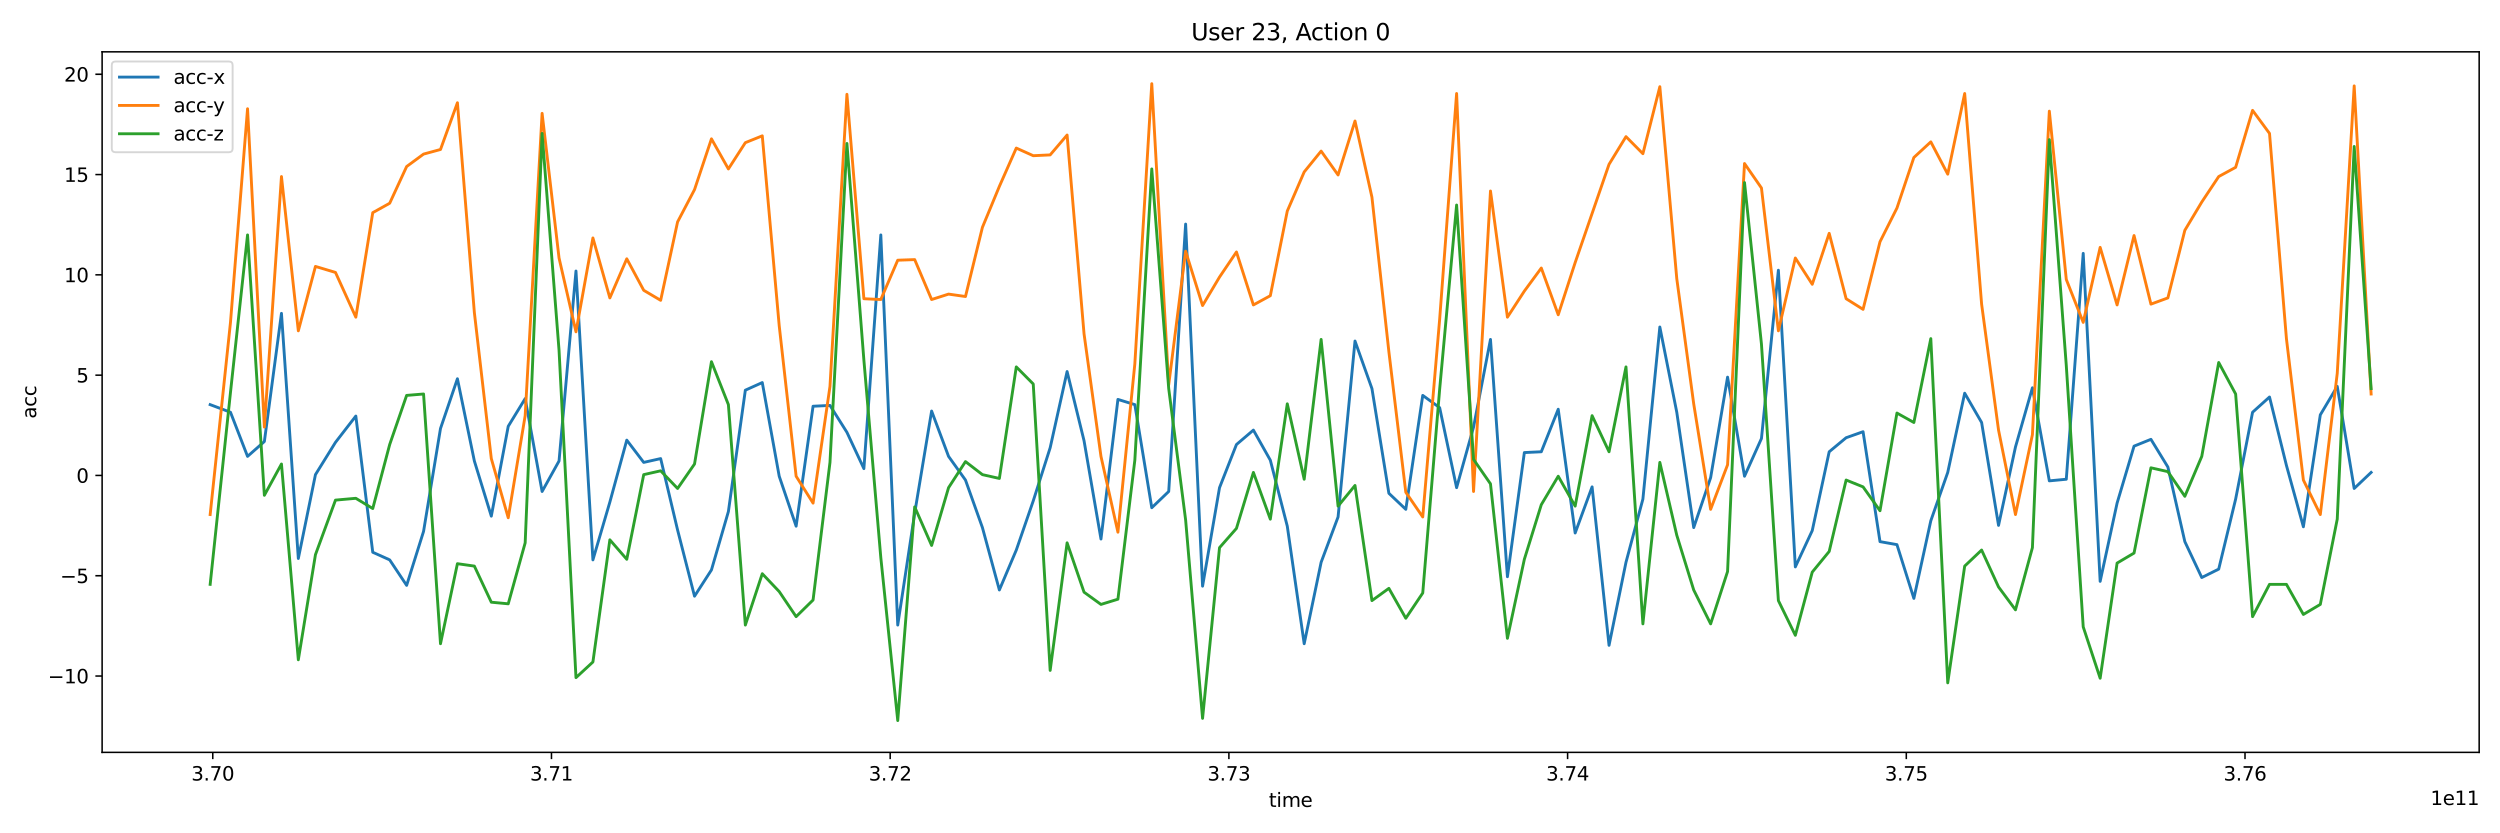 <?xml version="1.0" encoding="utf-8" standalone="no"?>
<!DOCTYPE svg PUBLIC "-//W3C//DTD SVG 1.1//EN"
  "http://www.w3.org/Graphics/SVG/1.1/DTD/svg11.dtd">
<svg xmlns:xlink="http://www.w3.org/1999/xlink" width="1296pt" height="432pt" viewBox="0 0 1296 432" xmlns="http://www.w3.org/2000/svg" version="1.1">
 <defs>
  <style type="text/css">*{stroke-linejoin: round; stroke-linecap: butt}</style>
 </defs>
 <g id="figure_1">
  <g id="patch_1">
   <path d="M 0 432 
L 1296 432 
L 1296 0 
L 0 0 
z
" style="fill: #ffffff"/>
  </g>
  <g id="axes_1">
   <g id="patch_2">
    <path d="M 52.94 390.04 
L 1285.2 390.04 
L 1285.2 26.88 
L 52.94 26.88 
z
" style="fill: #ffffff"/>
   </g>
   <g id="matplotlib.axis_1">
    <g id="xtick_1">
     <g id="line2d_1">
      <defs>
       <path id="mf6b9068508" d="M 0 0 
L 0 3.5 
" style="stroke: #000000; stroke-width: 0.8"/>
      </defs>
      <g>
       <use xlink:href="#mf6b9068508" x="110.3" y="390.04" style="stroke: #000000; stroke-width: 0.8"/>
      </g>
     </g>
     <g id="text_1">
      <!-- 3.70 -->
      <g transform="translate(99.168 404.638) scale(0.1 -0.1)">
       <defs>
        <path id="DejaVuSans-33" d="M 2597 2516 
Q 3050 2419 3304 2112 
Q 3559 1806 3559 1356 
Q 3559 666 3084 287 
Q 2609 -91 1734 -91 
Q 1441 -91 1130 -33 
Q 819 25 488 141 
L 488 750 
Q 750 597 1062 519 
Q 1375 441 1716 441 
Q 2309 441 2620 675 
Q 2931 909 2931 1356 
Q 2931 1769 2642 2001 
Q 2353 2234 1838 2234 
L 1294 2234 
L 1294 2753 
L 1863 2753 
Q 2328 2753 2575 2939 
Q 2822 3125 2822 3475 
Q 2822 3834 2567 4026 
Q 2313 4219 1838 4219 
Q 1578 4219 1281 4162 
Q 984 4106 628 3988 
L 628 4550 
Q 988 4650 1302 4700 
Q 1616 4750 1894 4750 
Q 2613 4750 3031 4423 
Q 3450 4097 3450 3541 
Q 3450 3153 3228 2886 
Q 3006 2619 2597 2516 
z
" transform="scale(0.016)"/>
        <path id="DejaVuSans-2e" d="M 684 794 
L 1344 794 
L 1344 0 
L 684 0 
L 684 794 
z
" transform="scale(0.016)"/>
        <path id="DejaVuSans-37" d="M 525 4666 
L 3525 4666 
L 3525 4397 
L 1831 0 
L 1172 0 
L 2766 4134 
L 525 4134 
L 525 4666 
z
" transform="scale(0.016)"/>
        <path id="DejaVuSans-30" d="M 2034 4250 
Q 1547 4250 1301 3770 
Q 1056 3291 1056 2328 
Q 1056 1369 1301 889 
Q 1547 409 2034 409 
Q 2525 409 2770 889 
Q 3016 1369 3016 2328 
Q 3016 3291 2770 3770 
Q 2525 4250 2034 4250 
z
M 2034 4750 
Q 2819 4750 3233 4129 
Q 3647 3509 3647 2328 
Q 3647 1150 3233 529 
Q 2819 -91 2034 -91 
Q 1250 -91 836 529 
Q 422 1150 422 2328 
Q 422 3509 836 4129 
Q 1250 4750 2034 4750 
z
" transform="scale(0.016)"/>
       </defs>
       <use xlink:href="#DejaVuSans-33"/>
       <use xlink:href="#DejaVuSans-2e" x="63.623"/>
       <use xlink:href="#DejaVuSans-37" x="95.41"/>
       <use xlink:href="#DejaVuSans-30" x="159.033"/>
      </g>
     </g>
    </g>
    <g id="xtick_2">
     <g id="line2d_2">
      <g>
       <use xlink:href="#mf6b9068508" x="285.886" y="390.04" style="stroke: #000000; stroke-width: 0.8"/>
      </g>
     </g>
     <g id="text_2">
      <!-- 3.71 -->
      <g transform="translate(274.753 404.638) scale(0.1 -0.1)">
       <defs>
        <path id="DejaVuSans-31" d="M 794 531 
L 1825 531 
L 1825 4091 
L 703 3866 
L 703 4441 
L 1819 4666 
L 2450 4666 
L 2450 531 
L 3481 531 
L 3481 0 
L 794 0 
L 794 531 
z
" transform="scale(0.016)"/>
       </defs>
       <use xlink:href="#DejaVuSans-33"/>
       <use xlink:href="#DejaVuSans-2e" x="63.623"/>
       <use xlink:href="#DejaVuSans-37" x="95.41"/>
       <use xlink:href="#DejaVuSans-31" x="159.033"/>
      </g>
     </g>
    </g>
    <g id="xtick_3">
     <g id="line2d_3">
      <g>
       <use xlink:href="#mf6b9068508" x="461.471" y="390.04" style="stroke: #000000; stroke-width: 0.8"/>
      </g>
     </g>
     <g id="text_3">
      <!-- 3.72 -->
      <g transform="translate(450.339 404.638) scale(0.1 -0.1)">
       <defs>
        <path id="DejaVuSans-32" d="M 1228 531 
L 3431 531 
L 3431 0 
L 469 0 
L 469 531 
Q 828 903 1448 1529 
Q 2069 2156 2228 2338 
Q 2531 2678 2651 2914 
Q 2772 3150 2772 3378 
Q 2772 3750 2511 3984 
Q 2250 4219 1831 4219 
Q 1534 4219 1204 4116 
Q 875 4013 500 3803 
L 500 4441 
Q 881 4594 1212 4672 
Q 1544 4750 1819 4750 
Q 2544 4750 2975 4387 
Q 3406 4025 3406 3419 
Q 3406 3131 3298 2873 
Q 3191 2616 2906 2266 
Q 2828 2175 2409 1742 
Q 1991 1309 1228 531 
z
" transform="scale(0.016)"/>
       </defs>
       <use xlink:href="#DejaVuSans-33"/>
       <use xlink:href="#DejaVuSans-2e" x="63.623"/>
       <use xlink:href="#DejaVuSans-37" x="95.41"/>
       <use xlink:href="#DejaVuSans-32" x="159.033"/>
      </g>
     </g>
    </g>
    <g id="xtick_4">
     <g id="line2d_4">
      <g>
       <use xlink:href="#mf6b9068508" x="637.057" y="390.04" style="stroke: #000000; stroke-width: 0.8"/>
      </g>
     </g>
     <g id="text_4">
      <!-- 3.73 -->
      <g transform="translate(625.924 404.638) scale(0.1 -0.1)">
       <use xlink:href="#DejaVuSans-33"/>
       <use xlink:href="#DejaVuSans-2e" x="63.623"/>
       <use xlink:href="#DejaVuSans-37" x="95.41"/>
       <use xlink:href="#DejaVuSans-33" x="159.033"/>
      </g>
     </g>
    </g>
    <g id="xtick_5">
     <g id="line2d_5">
      <g>
       <use xlink:href="#mf6b9068508" x="812.642" y="390.04" style="stroke: #000000; stroke-width: 0.8"/>
      </g>
     </g>
     <g id="text_5">
      <!-- 3.74 -->
      <g transform="translate(801.51 404.638) scale(0.1 -0.1)">
       <defs>
        <path id="DejaVuSans-34" d="M 2419 4116 
L 825 1625 
L 2419 1625 
L 2419 4116 
z
M 2253 4666 
L 3047 4666 
L 3047 1625 
L 3713 1625 
L 3713 1100 
L 3047 1100 
L 3047 0 
L 2419 0 
L 2419 1100 
L 313 1100 
L 313 1709 
L 2253 4666 
z
" transform="scale(0.016)"/>
       </defs>
       <use xlink:href="#DejaVuSans-33"/>
       <use xlink:href="#DejaVuSans-2e" x="63.623"/>
       <use xlink:href="#DejaVuSans-37" x="95.41"/>
       <use xlink:href="#DejaVuSans-34" x="159.033"/>
      </g>
     </g>
    </g>
    <g id="xtick_6">
     <g id="line2d_6">
      <g>
       <use xlink:href="#mf6b9068508" x="988.228" y="390.04" style="stroke: #000000; stroke-width: 0.8"/>
      </g>
     </g>
     <g id="text_6">
      <!-- 3.75 -->
      <g transform="translate(977.095 404.638) scale(0.1 -0.1)">
       <defs>
        <path id="DejaVuSans-35" d="M 691 4666 
L 3169 4666 
L 3169 4134 
L 1269 4134 
L 1269 2991 
Q 1406 3038 1543 3061 
Q 1681 3084 1819 3084 
Q 2600 3084 3056 2656 
Q 3513 2228 3513 1497 
Q 3513 744 3044 326 
Q 2575 -91 1722 -91 
Q 1428 -91 1123 -41 
Q 819 9 494 109 
L 494 744 
Q 775 591 1075 516 
Q 1375 441 1709 441 
Q 2250 441 2565 725 
Q 2881 1009 2881 1497 
Q 2881 1984 2565 2268 
Q 2250 2553 1709 2553 
Q 1456 2553 1204 2497 
Q 953 2441 691 2322 
L 691 4666 
z
" transform="scale(0.016)"/>
       </defs>
       <use xlink:href="#DejaVuSans-33"/>
       <use xlink:href="#DejaVuSans-2e" x="63.623"/>
       <use xlink:href="#DejaVuSans-37" x="95.41"/>
       <use xlink:href="#DejaVuSans-35" x="159.033"/>
      </g>
     </g>
    </g>
    <g id="xtick_7">
     <g id="line2d_7">
      <g>
       <use xlink:href="#mf6b9068508" x="1163.813" y="390.04" style="stroke: #000000; stroke-width: 0.8"/>
      </g>
     </g>
     <g id="text_7">
      <!-- 3.76 -->
      <g transform="translate(1152.68 404.638) scale(0.1 -0.1)">
       <defs>
        <path id="DejaVuSans-36" d="M 2113 2584 
Q 1688 2584 1439 2293 
Q 1191 2003 1191 1497 
Q 1191 994 1439 701 
Q 1688 409 2113 409 
Q 2538 409 2786 701 
Q 3034 994 3034 1497 
Q 3034 2003 2786 2293 
Q 2538 2584 2113 2584 
z
M 3366 4563 
L 3366 3988 
Q 3128 4100 2886 4159 
Q 2644 4219 2406 4219 
Q 1781 4219 1451 3797 
Q 1122 3375 1075 2522 
Q 1259 2794 1537 2939 
Q 1816 3084 2150 3084 
Q 2853 3084 3261 2657 
Q 3669 2231 3669 1497 
Q 3669 778 3244 343 
Q 2819 -91 2113 -91 
Q 1303 -91 875 529 
Q 447 1150 447 2328 
Q 447 3434 972 4092 
Q 1497 4750 2381 4750 
Q 2619 4750 2861 4703 
Q 3103 4656 3366 4563 
z
" transform="scale(0.016)"/>
       </defs>
       <use xlink:href="#DejaVuSans-33"/>
       <use xlink:href="#DejaVuSans-2e" x="63.623"/>
       <use xlink:href="#DejaVuSans-37" x="95.41"/>
       <use xlink:href="#DejaVuSans-36" x="159.033"/>
      </g>
     </g>
    </g>
    <g id="text_8">
     <!-- time -->
     <g transform="translate(657.774 418.317) scale(0.1 -0.1)">
      <defs>
       <path id="DejaVuSans-74" d="M 1172 4494 
L 1172 3500 
L 2356 3500 
L 2356 3053 
L 1172 3053 
L 1172 1153 
Q 1172 725 1289 603 
Q 1406 481 1766 481 
L 2356 481 
L 2356 0 
L 1766 0 
Q 1100 0 847 248 
Q 594 497 594 1153 
L 594 3053 
L 172 3053 
L 172 3500 
L 594 3500 
L 594 4494 
L 1172 4494 
z
" transform="scale(0.016)"/>
       <path id="DejaVuSans-69" d="M 603 3500 
L 1178 3500 
L 1178 0 
L 603 0 
L 603 3500 
z
M 603 4863 
L 1178 4863 
L 1178 4134 
L 603 4134 
L 603 4863 
z
" transform="scale(0.016)"/>
       <path id="DejaVuSans-6d" d="M 3328 2828 
Q 3544 3216 3844 3400 
Q 4144 3584 4550 3584 
Q 5097 3584 5394 3201 
Q 5691 2819 5691 2113 
L 5691 0 
L 5113 0 
L 5113 2094 
Q 5113 2597 4934 2840 
Q 4756 3084 4391 3084 
Q 3944 3084 3684 2787 
Q 3425 2491 3425 1978 
L 3425 0 
L 2847 0 
L 2847 2094 
Q 2847 2600 2669 2842 
Q 2491 3084 2119 3084 
Q 1678 3084 1418 2786 
Q 1159 2488 1159 1978 
L 1159 0 
L 581 0 
L 581 3500 
L 1159 3500 
L 1159 2956 
Q 1356 3278 1631 3431 
Q 1906 3584 2284 3584 
Q 2666 3584 2933 3390 
Q 3200 3197 3328 2828 
z
" transform="scale(0.016)"/>
       <path id="DejaVuSans-65" d="M 3597 1894 
L 3597 1613 
L 953 1613 
Q 991 1019 1311 708 
Q 1631 397 2203 397 
Q 2534 397 2845 478 
Q 3156 559 3463 722 
L 3463 178 
Q 3153 47 2828 -22 
Q 2503 -91 2169 -91 
Q 1331 -91 842 396 
Q 353 884 353 1716 
Q 353 2575 817 3079 
Q 1281 3584 2069 3584 
Q 2775 3584 3186 3129 
Q 3597 2675 3597 1894 
z
M 3022 2063 
Q 3016 2534 2758 2815 
Q 2500 3097 2075 3097 
Q 1594 3097 1305 2825 
Q 1016 2553 972 2059 
L 3022 2063 
z
" transform="scale(0.016)"/>
      </defs>
      <use xlink:href="#DejaVuSans-74"/>
      <use xlink:href="#DejaVuSans-69" x="39.209"/>
      <use xlink:href="#DejaVuSans-6d" x="66.992"/>
      <use xlink:href="#DejaVuSans-65" x="164.404"/>
     </g>
    </g>
    <g id="text_9">
     <!-- 1e11 -->
     <g transform="translate(1259.959 417.317) scale(0.1 -0.1)">
      <use xlink:href="#DejaVuSans-31"/>
      <use xlink:href="#DejaVuSans-65" x="63.623"/>
      <use xlink:href="#DejaVuSans-31" x="125.146"/>
      <use xlink:href="#DejaVuSans-31" x="188.77"/>
     </g>
    </g>
   </g>
   <g id="matplotlib.axis_2">
    <g id="ytick_1">
     <g id="line2d_8">
      <defs>
       <path id="mc2439bc733" d="M 0 0 
L -3.5 0 
" style="stroke: #000000; stroke-width: 0.8"/>
      </defs>
      <g>
       <use xlink:href="#mc2439bc733" x="52.94" y="350.449" style="stroke: #000000; stroke-width: 0.8"/>
      </g>
     </g>
     <g id="text_10">
      <!-- −10 -->
      <g transform="translate(24.835 354.248) scale(0.1 -0.1)">
       <defs>
        <path id="DejaVuSans-2212" d="M 678 2272 
L 4684 2272 
L 4684 1741 
L 678 1741 
L 678 2272 
z
" transform="scale(0.016)"/>
       </defs>
       <use xlink:href="#DejaVuSans-2212"/>
       <use xlink:href="#DejaVuSans-31" x="83.789"/>
       <use xlink:href="#DejaVuSans-30" x="147.412"/>
      </g>
     </g>
    </g>
    <g id="ytick_2">
     <g id="line2d_9">
      <g>
       <use xlink:href="#mc2439bc733" x="52.94" y="298.457" style="stroke: #000000; stroke-width: 0.8"/>
      </g>
     </g>
     <g id="text_11">
      <!-- −5 -->
      <g transform="translate(31.198 302.256) scale(0.1 -0.1)">
       <use xlink:href="#DejaVuSans-2212"/>
       <use xlink:href="#DejaVuSans-35" x="83.789"/>
      </g>
     </g>
    </g>
    <g id="ytick_3">
     <g id="line2d_10">
      <g>
       <use xlink:href="#mc2439bc733" x="52.94" y="246.466" style="stroke: #000000; stroke-width: 0.8"/>
      </g>
     </g>
     <g id="text_12">
      <!-- 0 -->
      <g transform="translate(39.578 250.265) scale(0.1 -0.1)">
       <use xlink:href="#DejaVuSans-30"/>
      </g>
     </g>
    </g>
    <g id="ytick_4">
     <g id="line2d_11">
      <g>
       <use xlink:href="#mc2439bc733" x="52.94" y="194.474" style="stroke: #000000; stroke-width: 0.8"/>
      </g>
     </g>
     <g id="text_13">
      <!-- 5 -->
      <g transform="translate(39.578 198.274) scale(0.1 -0.1)">
       <use xlink:href="#DejaVuSans-35"/>
      </g>
     </g>
    </g>
    <g id="ytick_5">
     <g id="line2d_12">
      <g>
       <use xlink:href="#mc2439bc733" x="52.94" y="142.483" style="stroke: #000000; stroke-width: 0.8"/>
      </g>
     </g>
     <g id="text_14">
      <!-- 10 -->
      <g transform="translate(33.215 146.282) scale(0.1 -0.1)">
       <use xlink:href="#DejaVuSans-31"/>
       <use xlink:href="#DejaVuSans-30" x="63.623"/>
      </g>
     </g>
    </g>
    <g id="ytick_6">
     <g id="line2d_13">
      <g>
       <use xlink:href="#mc2439bc733" x="52.94" y="90.491" style="stroke: #000000; stroke-width: 0.8"/>
      </g>
     </g>
     <g id="text_15">
      <!-- 15 -->
      <g transform="translate(33.215 94.291) scale(0.1 -0.1)">
       <use xlink:href="#DejaVuSans-31"/>
       <use xlink:href="#DejaVuSans-35" x="63.623"/>
      </g>
     </g>
    </g>
    <g id="ytick_7">
     <g id="line2d_14">
      <g>
       <use xlink:href="#mc2439bc733" x="52.94" y="38.5" style="stroke: #000000; stroke-width: 0.8"/>
      </g>
     </g>
     <g id="text_16">
      <!-- 20 -->
      <g transform="translate(33.215 42.299) scale(0.1 -0.1)">
       <use xlink:href="#DejaVuSans-32"/>
       <use xlink:href="#DejaVuSans-30" x="63.623"/>
      </g>
     </g>
    </g>
    <g id="text_17">
     <!-- acc -->
     <g transform="translate(18.756 217.023) rotate(-90) scale(0.1 -0.1)">
      <defs>
       <path id="DejaVuSans-61" d="M 2194 1759 
Q 1497 1759 1228 1600 
Q 959 1441 959 1056 
Q 959 750 1161 570 
Q 1363 391 1709 391 
Q 2188 391 2477 730 
Q 2766 1069 2766 1631 
L 2766 1759 
L 2194 1759 
z
M 3341 1997 
L 3341 0 
L 2766 0 
L 2766 531 
Q 2569 213 2275 61 
Q 1981 -91 1556 -91 
Q 1019 -91 701 211 
Q 384 513 384 1019 
Q 384 1609 779 1909 
Q 1175 2209 1959 2209 
L 2766 2209 
L 2766 2266 
Q 2766 2663 2505 2880 
Q 2244 3097 1772 3097 
Q 1472 3097 1187 3025 
Q 903 2953 641 2809 
L 641 3341 
Q 956 3463 1253 3523 
Q 1550 3584 1831 3584 
Q 2591 3584 2966 3190 
Q 3341 2797 3341 1997 
z
" transform="scale(0.016)"/>
       <path id="DejaVuSans-63" d="M 3122 3366 
L 3122 2828 
Q 2878 2963 2633 3030 
Q 2388 3097 2138 3097 
Q 1578 3097 1268 2742 
Q 959 2388 959 1747 
Q 959 1106 1268 751 
Q 1578 397 2138 397 
Q 2388 397 2633 464 
Q 2878 531 3122 666 
L 3122 134 
Q 2881 22 2623 -34 
Q 2366 -91 2075 -91 
Q 1284 -91 818 406 
Q 353 903 353 1747 
Q 353 2603 823 3093 
Q 1294 3584 2113 3584 
Q 2378 3584 2631 3529 
Q 2884 3475 3122 3366 
z
" transform="scale(0.016)"/>
      </defs>
      <use xlink:href="#DejaVuSans-61"/>
      <use xlink:href="#DejaVuSans-63" x="61.279"/>
      <use xlink:href="#DejaVuSans-63" x="116.26"/>
     </g>
    </g>
   </g>
   <g id="line2d_15">
    <path d="M 108.952 209.76 
L 119.481 213.711 
L 128.328 236.587 
L 137.046 228.893 
L 145.909 162.448 
L 154.649 289.515 
L 163.528 246.05 
L 173.918 229.309 
L 184.458 215.687 
L 193.235 286.291 
L 202.012 290.242 
L 210.8 303.448 
L 219.572 275.477 
L 228.354 222.134 
L 237.126 196.346 
L 245.908 238.979 
L 254.691 267.574 
L 263.468 220.99 
L 272.25 206.64 
L 281.028 254.784 
L 289.805 238.979 
L 298.587 140.507 
L 307.364 290.242 
L 316.147 260.295 
L 324.919 228.165 
L 333.701 239.707 
L 342.484 237.731 
L 351.261 274.749 
L 360.043 309.063 
L 368.82 295.442 
L 377.597 265.183 
L 386.385 202.273 
L 395.163 198.322 
L 403.945 246.882 
L 412.711 272.773 
L 421.494 210.592 
L 430.26 210.176 
L 439.043 224.109 
L 447.836 242.93 
L 456.613 121.79 
L 465.39 324.037 
L 474.173 266.014 
L 482.95 213.087 
L 491.732 236.587 
L 500.504 248.857 
L 509.287 273.501 
L 518.069 305.84 
L 526.846 285.147 
L 535.629 259.672 
L 544.406 232.116 
L 553.183 192.603 
L 561.965 228.477 
L 570.743 279.428 
L 579.53 207.056 
L 588.297 209.76 
L 597.079 263.207 
L 605.862 254.784 
L 614.628 116.175 
L 623.411 303.864 
L 632.199 252.809 
L 640.976 230.452 
L 649.758 222.966 
L 658.535 238.563 
L 667.328 272.773 
L 676.09 333.707 
L 684.872 291.49 
L 693.655 267.99 
L 702.432 176.797 
L 711.214 201.441 
L 719.991 255.72 
L 728.768 264.039 
L 737.551 204.977 
L 746.312 211.32 
L 755.105 252.809 
L 763.882 221.406 
L 772.665 175.965 
L 781.447 298.977 
L 790.224 234.612 
L 799.007 234.196 
L 807.784 212.151 
L 816.561 276.309 
L 825.344 252.393 
L 834.126 334.539 
L 842.909 291.49 
L 851.675 258.736 
L 860.458 169.518 
L 869.24 213.711 
L 878.017 273.501 
L 886.794 247.61 
L 895.572 195.514 
L 904.354 246.882 
L 913.136 227.333 
L 921.914 140.091 
L 930.701 293.882 
L 939.468 275.061 
L 948.25 234.196 
L 957.033 226.917 
L 965.81 223.797 
L 974.592 280.78 
L 983.375 282.34 
L 992.147 310.207 
L 1000.929 269.966 
L 1009.706 244.906 
L 1018.489 203.833 
L 1027.266 219.014 
L 1036.043 272.357 
L 1044.826 231.7 
L 1053.603 201.025 
L 1062.374 249.273 
L 1071.162 248.441 
L 1079.939 131.357 
L 1088.722 301.369 
L 1097.499 260.815 
L 1106.287 231.284 
L 1115.043 227.749 
L 1123.825 242.098 
L 1132.618 280.78 
L 1141.395 299.393 
L 1150.178 295.026 
L 1158.955 258.736 
L 1167.732 213.711 
L 1176.515 205.808 
L 1185.286 241.267 
L 1194.074 273.085 
L 1202.846 215.063 
L 1211.629 200.297 
L 1220.411 253.225 
L 1229.188 244.906 
L 1229.188 244.906 
" clip-path="url(#pdecd5b64ae)" style="fill: none; stroke: #1f77b4; stroke-width: 1.5; stroke-linecap: square"/>
   </g>
   <g id="line2d_16">
    <path d="M 108.952 266.742 
L 119.481 167.127 
L 128.328 56.385 
L 137.046 221.406 
L 145.909 91.531 
L 154.649 171.494 
L 163.528 138.116 
L 173.918 141.235 
L 184.458 164.423 
L 193.235 110.248 
L 202.012 105.361 
L 210.8 86.332 
L 219.572 79.885 
L 228.354 77.494 
L 237.126 53.266 
L 245.908 162.032 
L 254.691 237.731 
L 263.468 268.406 
L 272.25 215.479 
L 281.028 58.777 
L 289.805 133.748 
L 298.587 172.014 
L 307.364 123.35 
L 316.147 154.441 
L 324.919 134.164 
L 333.701 150.49 
L 342.484 155.689 
L 351.261 115.031 
L 360.043 98.29 
L 368.82 71.983 
L 377.597 87.58 
L 386.385 73.958 
L 395.163 70.423 
L 403.945 168.895 
L 412.711 246.882 
L 421.494 260.815 
L 430.26 200.297 
L 439.043 48.898 
L 447.836 154.857 
L 456.613 155.273 
L 465.39 134.892 
L 474.173 134.58 
L 482.95 155.273 
L 491.732 152.465 
L 500.504 153.713 
L 509.287 117.839 
L 518.069 96.626 
L 526.846 76.766 
L 535.629 80.717 
L 544.406 80.301 
L 553.183 70.007 
L 561.965 173.054 
L 570.743 236.587 
L 579.53 275.893 
L 588.297 188.651 
L 597.079 43.387 
L 605.862 199.465 
L 614.628 130.213 
L 623.411 158.392 
L 632.199 143.627 
L 640.976 130.629 
L 649.758 158.08 
L 658.535 153.297 
L 667.328 109.416 
L 676.09 89.14 
L 684.872 78.326 
L 693.655 90.699 
L 702.432 62.728 
L 711.214 102.242 
L 719.991 182.308 
L 728.768 255.2 
L 737.551 267.99 
L 746.312 165.567 
L 755.105 48.482 
L 763.882 254.784 
L 772.665 99.018 
L 781.447 164.423 
L 790.224 150.906 
L 799.007 138.947 
L 807.784 163.175 
L 816.561 136.14 
L 834.126 85.188 
L 842.909 70.839 
L 851.675 79.677 
L 860.458 44.947 
L 869.24 144.459 
L 878.017 209.344 
L 886.794 264.039 
L 895.572 240.955 
L 904.354 84.772 
L 913.136 97.458 
L 921.914 171.494 
L 930.701 133.748 
L 939.468 147.37 
L 948.25 120.958 
L 957.033 154.857 
L 965.81 160.368 
L 974.592 125.326 
L 983.375 107.857 
L 992.147 81.653 
L 1000.929 73.542 
L 1009.706 90.284 
L 1018.489 48.482 
L 1027.266 157.664 
L 1036.043 222.966 
L 1044.826 266.742 
L 1053.603 225.357 
L 1062.374 57.633 
L 1071.162 144.875 
L 1079.939 167.127 
L 1088.722 128.237 
L 1097.499 158.08 
L 1106.287 122.102 
L 1115.043 157.664 
L 1123.825 154.441 
L 1132.618 119.399 
L 1141.395 104.737 
L 1150.178 91.531 
L 1158.955 86.748 
L 1167.732 57.217 
L 1176.515 69.175 
L 1185.286 175.549 
L 1194.074 248.857 
L 1202.846 266.742 
L 1211.629 193.538 
L 1220.411 44.531 
L 1229.188 204.249 
L 1229.188 204.249 
" clip-path="url(#pdecd5b64ae)" style="fill: none; stroke: #ff7f0e; stroke-width: 1.5; stroke-linecap: square"/>
   </g>
   <g id="line2d_17">
    <path d="M 108.952 302.928 
L 119.481 203.417 
L 128.328 121.79 
L 137.046 256.76 
L 145.909 240.539 
L 154.649 342.026 
L 163.528 287.539 
L 173.918 259.256 
L 184.458 258.32 
L 193.235 263.623 
L 202.012 230.452 
L 210.8 204.977 
L 219.572 204.249 
L 228.354 333.707 
L 237.126 292.218 
L 245.908 293.466 
L 254.691 312.183 
L 263.468 313.015 
L 272.25 281.404 
L 281.028 69.175 
L 289.805 181.58 
L 298.587 351.28 
L 307.364 343.17 
L 316.147 279.844 
L 324.919 289.931 
L 333.701 246.05 
L 342.484 244.074 
L 351.261 253.225 
L 360.043 240.539 
L 368.82 187.507 
L 377.597 209.76 
L 386.385 324.037 
L 395.163 297.417 
L 403.945 306.672 
L 412.711 319.67 
L 421.494 311.039 
L 430.26 239.707 
L 439.043 74.374 
L 447.836 186.676 
L 456.613 289.099 
L 465.39 373.533 
L 474.173 262.791 
L 482.95 282.756 
L 491.732 252.809 
L 500.504 239.291 
L 509.287 246.05 
L 518.069 248.025 
L 526.846 190.211 
L 535.629 199.05 
L 544.406 347.537 
L 553.183 281.404 
L 561.965 306.984 
L 570.743 313.327 
L 579.53 310.623 
L 588.297 238.563 
L 597.079 87.58 
L 605.862 201.441 
L 614.628 269.55 
L 623.411 372.389 
L 632.199 283.9 
L 640.976 273.917 
L 649.758 244.906 
L 658.535 269.134 
L 667.328 209.344 
L 676.09 248.441 
L 684.872 175.965 
L 693.655 262.375 
L 702.432 251.665 
L 711.214 311.351 
L 719.991 305.008 
L 728.768 320.501 
L 737.551 307.4 
L 746.312 201.857 
L 755.105 106.297 
L 763.882 238.147 
L 772.665 250.833 
L 781.447 330.9 
L 790.224 289.931 
L 799.007 261.647 
L 807.784 246.882 
L 816.561 262.375 
L 825.344 215.479 
L 834.126 234.196 
L 842.909 190.211 
L 851.675 323.413 
L 860.458 239.707 
L 869.24 277.453 
L 878.017 305.84 
L 886.794 323.413 
L 895.572 296.273 
L 904.354 94.651 
L 913.136 178.357 
L 921.914 311.351 
L 930.701 329.34 
L 939.468 296.585 
L 948.25 285.875 
L 957.033 248.857 
L 965.81 252.393 
L 974.592 264.767 
L 983.375 214.127 
L 992.147 219.014 
L 1000.929 175.549 
L 1009.706 353.984 
L 1018.489 293.466 
L 1027.266 285.147 
L 1036.043 304.28 
L 1044.826 316.134 
L 1053.603 283.9 
L 1062.374 72.398 
L 1071.162 189.483 
L 1079.939 324.973 
L 1088.722 351.592 
L 1097.499 291.906 
L 1106.287 286.707 
L 1115.043 242.514 
L 1123.825 244.49 
L 1132.618 257.28 
L 1141.395 236.587 
L 1150.178 187.923 
L 1158.955 204.249 
L 1167.732 319.67 
L 1176.515 302.928 
L 1185.286 302.928 
L 1194.074 318.526 
L 1202.846 313.327 
L 1211.629 269.134 
L 1220.411 75.934 
L 1229.188 201.441 
L 1229.188 201.441 
" clip-path="url(#pdecd5b64ae)" style="fill: none; stroke: #2ca02c; stroke-width: 1.5; stroke-linecap: square"/>
   </g>
   <g id="patch_3">
    <path d="M 52.94 390.04 
L 52.94 26.88 
" style="fill: none; stroke: #000000; stroke-width: 0.8; stroke-linejoin: miter; stroke-linecap: square"/>
   </g>
   <g id="patch_4">
    <path d="M 1285.2 390.04 
L 1285.2 26.88 
" style="fill: none; stroke: #000000; stroke-width: 0.8; stroke-linejoin: miter; stroke-linecap: square"/>
   </g>
   <g id="patch_5">
    <path d="M 52.94 390.04 
L 1285.2 390.04 
" style="fill: none; stroke: #000000; stroke-width: 0.8; stroke-linejoin: miter; stroke-linecap: square"/>
   </g>
   <g id="patch_6">
    <path d="M 52.94 26.88 
L 1285.2 26.88 
" style="fill: none; stroke: #000000; stroke-width: 0.8; stroke-linejoin: miter; stroke-linecap: square"/>
   </g>
   <g id="text_18">
    <!-- User 23, Action 0 -->
    <g transform="translate(617.523 20.88) scale(0.12 -0.12)">
     <defs>
      <path id="DejaVuSans-55" d="M 556 4666 
L 1191 4666 
L 1191 1831 
Q 1191 1081 1462 751 
Q 1734 422 2344 422 
Q 2950 422 3222 751 
Q 3494 1081 3494 1831 
L 3494 4666 
L 4128 4666 
L 4128 1753 
Q 4128 841 3676 375 
Q 3225 -91 2344 -91 
Q 1459 -91 1007 375 
Q 556 841 556 1753 
L 556 4666 
z
" transform="scale(0.016)"/>
      <path id="DejaVuSans-73" d="M 2834 3397 
L 2834 2853 
Q 2591 2978 2328 3040 
Q 2066 3103 1784 3103 
Q 1356 3103 1142 2972 
Q 928 2841 928 2578 
Q 928 2378 1081 2264 
Q 1234 2150 1697 2047 
L 1894 2003 
Q 2506 1872 2764 1633 
Q 3022 1394 3022 966 
Q 3022 478 2636 193 
Q 2250 -91 1575 -91 
Q 1294 -91 989 -36 
Q 684 19 347 128 
L 347 722 
Q 666 556 975 473 
Q 1284 391 1588 391 
Q 1994 391 2212 530 
Q 2431 669 2431 922 
Q 2431 1156 2273 1281 
Q 2116 1406 1581 1522 
L 1381 1569 
Q 847 1681 609 1914 
Q 372 2147 372 2553 
Q 372 3047 722 3315 
Q 1072 3584 1716 3584 
Q 2034 3584 2315 3537 
Q 2597 3491 2834 3397 
z
" transform="scale(0.016)"/>
      <path id="DejaVuSans-72" d="M 2631 2963 
Q 2534 3019 2420 3045 
Q 2306 3072 2169 3072 
Q 1681 3072 1420 2755 
Q 1159 2438 1159 1844 
L 1159 0 
L 581 0 
L 581 3500 
L 1159 3500 
L 1159 2956 
Q 1341 3275 1631 3429 
Q 1922 3584 2338 3584 
Q 2397 3584 2469 3576 
Q 2541 3569 2628 3553 
L 2631 2963 
z
" transform="scale(0.016)"/>
      <path id="DejaVuSans-20" transform="scale(0.016)"/>
      <path id="DejaVuSans-2c" d="M 750 794 
L 1409 794 
L 1409 256 
L 897 -744 
L 494 -744 
L 750 256 
L 750 794 
z
" transform="scale(0.016)"/>
      <path id="DejaVuSans-41" d="M 2188 4044 
L 1331 1722 
L 3047 1722 
L 2188 4044 
z
M 1831 4666 
L 2547 4666 
L 4325 0 
L 3669 0 
L 3244 1197 
L 1141 1197 
L 716 0 
L 50 0 
L 1831 4666 
z
" transform="scale(0.016)"/>
      <path id="DejaVuSans-6f" d="M 1959 3097 
Q 1497 3097 1228 2736 
Q 959 2375 959 1747 
Q 959 1119 1226 758 
Q 1494 397 1959 397 
Q 2419 397 2687 759 
Q 2956 1122 2956 1747 
Q 2956 2369 2687 2733 
Q 2419 3097 1959 3097 
z
M 1959 3584 
Q 2709 3584 3137 3096 
Q 3566 2609 3566 1747 
Q 3566 888 3137 398 
Q 2709 -91 1959 -91 
Q 1206 -91 779 398 
Q 353 888 353 1747 
Q 353 2609 779 3096 
Q 1206 3584 1959 3584 
z
" transform="scale(0.016)"/>
      <path id="DejaVuSans-6e" d="M 3513 2113 
L 3513 0 
L 2938 0 
L 2938 2094 
Q 2938 2591 2744 2837 
Q 2550 3084 2163 3084 
Q 1697 3084 1428 2787 
Q 1159 2491 1159 1978 
L 1159 0 
L 581 0 
L 581 3500 
L 1159 3500 
L 1159 2956 
Q 1366 3272 1645 3428 
Q 1925 3584 2291 3584 
Q 2894 3584 3203 3211 
Q 3513 2838 3513 2113 
z
" transform="scale(0.016)"/>
     </defs>
     <use xlink:href="#DejaVuSans-55"/>
     <use xlink:href="#DejaVuSans-73" x="73.193"/>
     <use xlink:href="#DejaVuSans-65" x="125.293"/>
     <use xlink:href="#DejaVuSans-72" x="186.816"/>
     <use xlink:href="#DejaVuSans-20" x="227.93"/>
     <use xlink:href="#DejaVuSans-32" x="259.717"/>
     <use xlink:href="#DejaVuSans-33" x="323.34"/>
     <use xlink:href="#DejaVuSans-2c" x="386.963"/>
     <use xlink:href="#DejaVuSans-20" x="418.75"/>
     <use xlink:href="#DejaVuSans-41" x="450.537"/>
     <use xlink:href="#DejaVuSans-63" x="517.195"/>
     <use xlink:href="#DejaVuSans-74" x="572.176"/>
     <use xlink:href="#DejaVuSans-69" x="611.385"/>
     <use xlink:href="#DejaVuSans-6f" x="639.168"/>
     <use xlink:href="#DejaVuSans-6e" x="700.35"/>
     <use xlink:href="#DejaVuSans-20" x="763.729"/>
     <use xlink:href="#DejaVuSans-30" x="795.516"/>
    </g>
   </g>
   <g id="legend_1">
    <g id="patch_7">
     <path d="M 59.94 78.914 
L 118.592 78.914 
Q 120.592 78.914 120.592 76.914 
L 120.592 33.88 
Q 120.592 31.88 118.592 31.88 
L 59.94 31.88 
Q 57.94 31.88 57.94 33.88 
L 57.94 76.914 
Q 57.94 78.914 59.94 78.914 
z
" style="fill: #ffffff; opacity: 0.8; stroke: #cccccc; stroke-linejoin: miter"/>
    </g>
    <g id="line2d_18">
     <path d="M 61.94 39.978 
L 71.94 39.978 
L 81.94 39.978 
" style="fill: none; stroke: #1f77b4; stroke-width: 1.5; stroke-linecap: square"/>
    </g>
    <g id="text_19">
     <!-- acc-x -->
     <g transform="translate(89.94 43.478) scale(0.1 -0.1)">
      <defs>
       <path id="DejaVuSans-2d" d="M 313 2009 
L 1997 2009 
L 1997 1497 
L 313 1497 
L 313 2009 
z
" transform="scale(0.016)"/>
       <path id="DejaVuSans-78" d="M 3513 3500 
L 2247 1797 
L 3578 0 
L 2900 0 
L 1881 1375 
L 863 0 
L 184 0 
L 1544 1831 
L 300 3500 
L 978 3500 
L 1906 2253 
L 2834 3500 
L 3513 3500 
z
" transform="scale(0.016)"/>
      </defs>
      <use xlink:href="#DejaVuSans-61"/>
      <use xlink:href="#DejaVuSans-63" x="61.279"/>
      <use xlink:href="#DejaVuSans-63" x="116.26"/>
      <use xlink:href="#DejaVuSans-2d" x="171.24"/>
      <use xlink:href="#DejaVuSans-78" x="207.324"/>
     </g>
    </g>
    <g id="line2d_19">
     <path d="M 61.94 54.657 
L 71.94 54.657 
L 81.94 54.657 
" style="fill: none; stroke: #ff7f0e; stroke-width: 1.5; stroke-linecap: square"/>
    </g>
    <g id="text_20">
     <!-- acc-y -->
     <g transform="translate(89.94 58.157) scale(0.1 -0.1)">
      <defs>
       <path id="DejaVuSans-79" d="M 2059 -325 
Q 1816 -950 1584 -1140 
Q 1353 -1331 966 -1331 
L 506 -1331 
L 506 -850 
L 844 -850 
Q 1081 -850 1212 -737 
Q 1344 -625 1503 -206 
L 1606 56 
L 191 3500 
L 800 3500 
L 1894 763 
L 2988 3500 
L 3597 3500 
L 2059 -325 
z
" transform="scale(0.016)"/>
      </defs>
      <use xlink:href="#DejaVuSans-61"/>
      <use xlink:href="#DejaVuSans-63" x="61.279"/>
      <use xlink:href="#DejaVuSans-63" x="116.26"/>
      <use xlink:href="#DejaVuSans-2d" x="171.24"/>
      <use xlink:href="#DejaVuSans-79" x="205.574"/>
     </g>
    </g>
    <g id="line2d_20">
     <path d="M 61.94 69.335 
L 71.94 69.335 
L 81.94 69.335 
" style="fill: none; stroke: #2ca02c; stroke-width: 1.5; stroke-linecap: square"/>
    </g>
    <g id="text_21">
     <!-- acc-z -->
     <g transform="translate(89.94 72.835) scale(0.1 -0.1)">
      <defs>
       <path id="DejaVuSans-7a" d="M 353 3500 
L 3084 3500 
L 3084 2975 
L 922 459 
L 3084 459 
L 3084 0 
L 275 0 
L 275 525 
L 2438 3041 
L 353 3041 
L 353 3500 
z
" transform="scale(0.016)"/>
      </defs>
      <use xlink:href="#DejaVuSans-61"/>
      <use xlink:href="#DejaVuSans-63" x="61.279"/>
      <use xlink:href="#DejaVuSans-63" x="116.26"/>
      <use xlink:href="#DejaVuSans-2d" x="171.24"/>
      <use xlink:href="#DejaVuSans-7a" x="207.324"/>
     </g>
    </g>
   </g>
  </g>
 </g>
 <defs>
  <clipPath id="pdecd5b64ae">
   <rect x="52.94" y="26.88" width="1232.26" height="363.16"/>
  </clipPath>
 </defs>
</svg>
